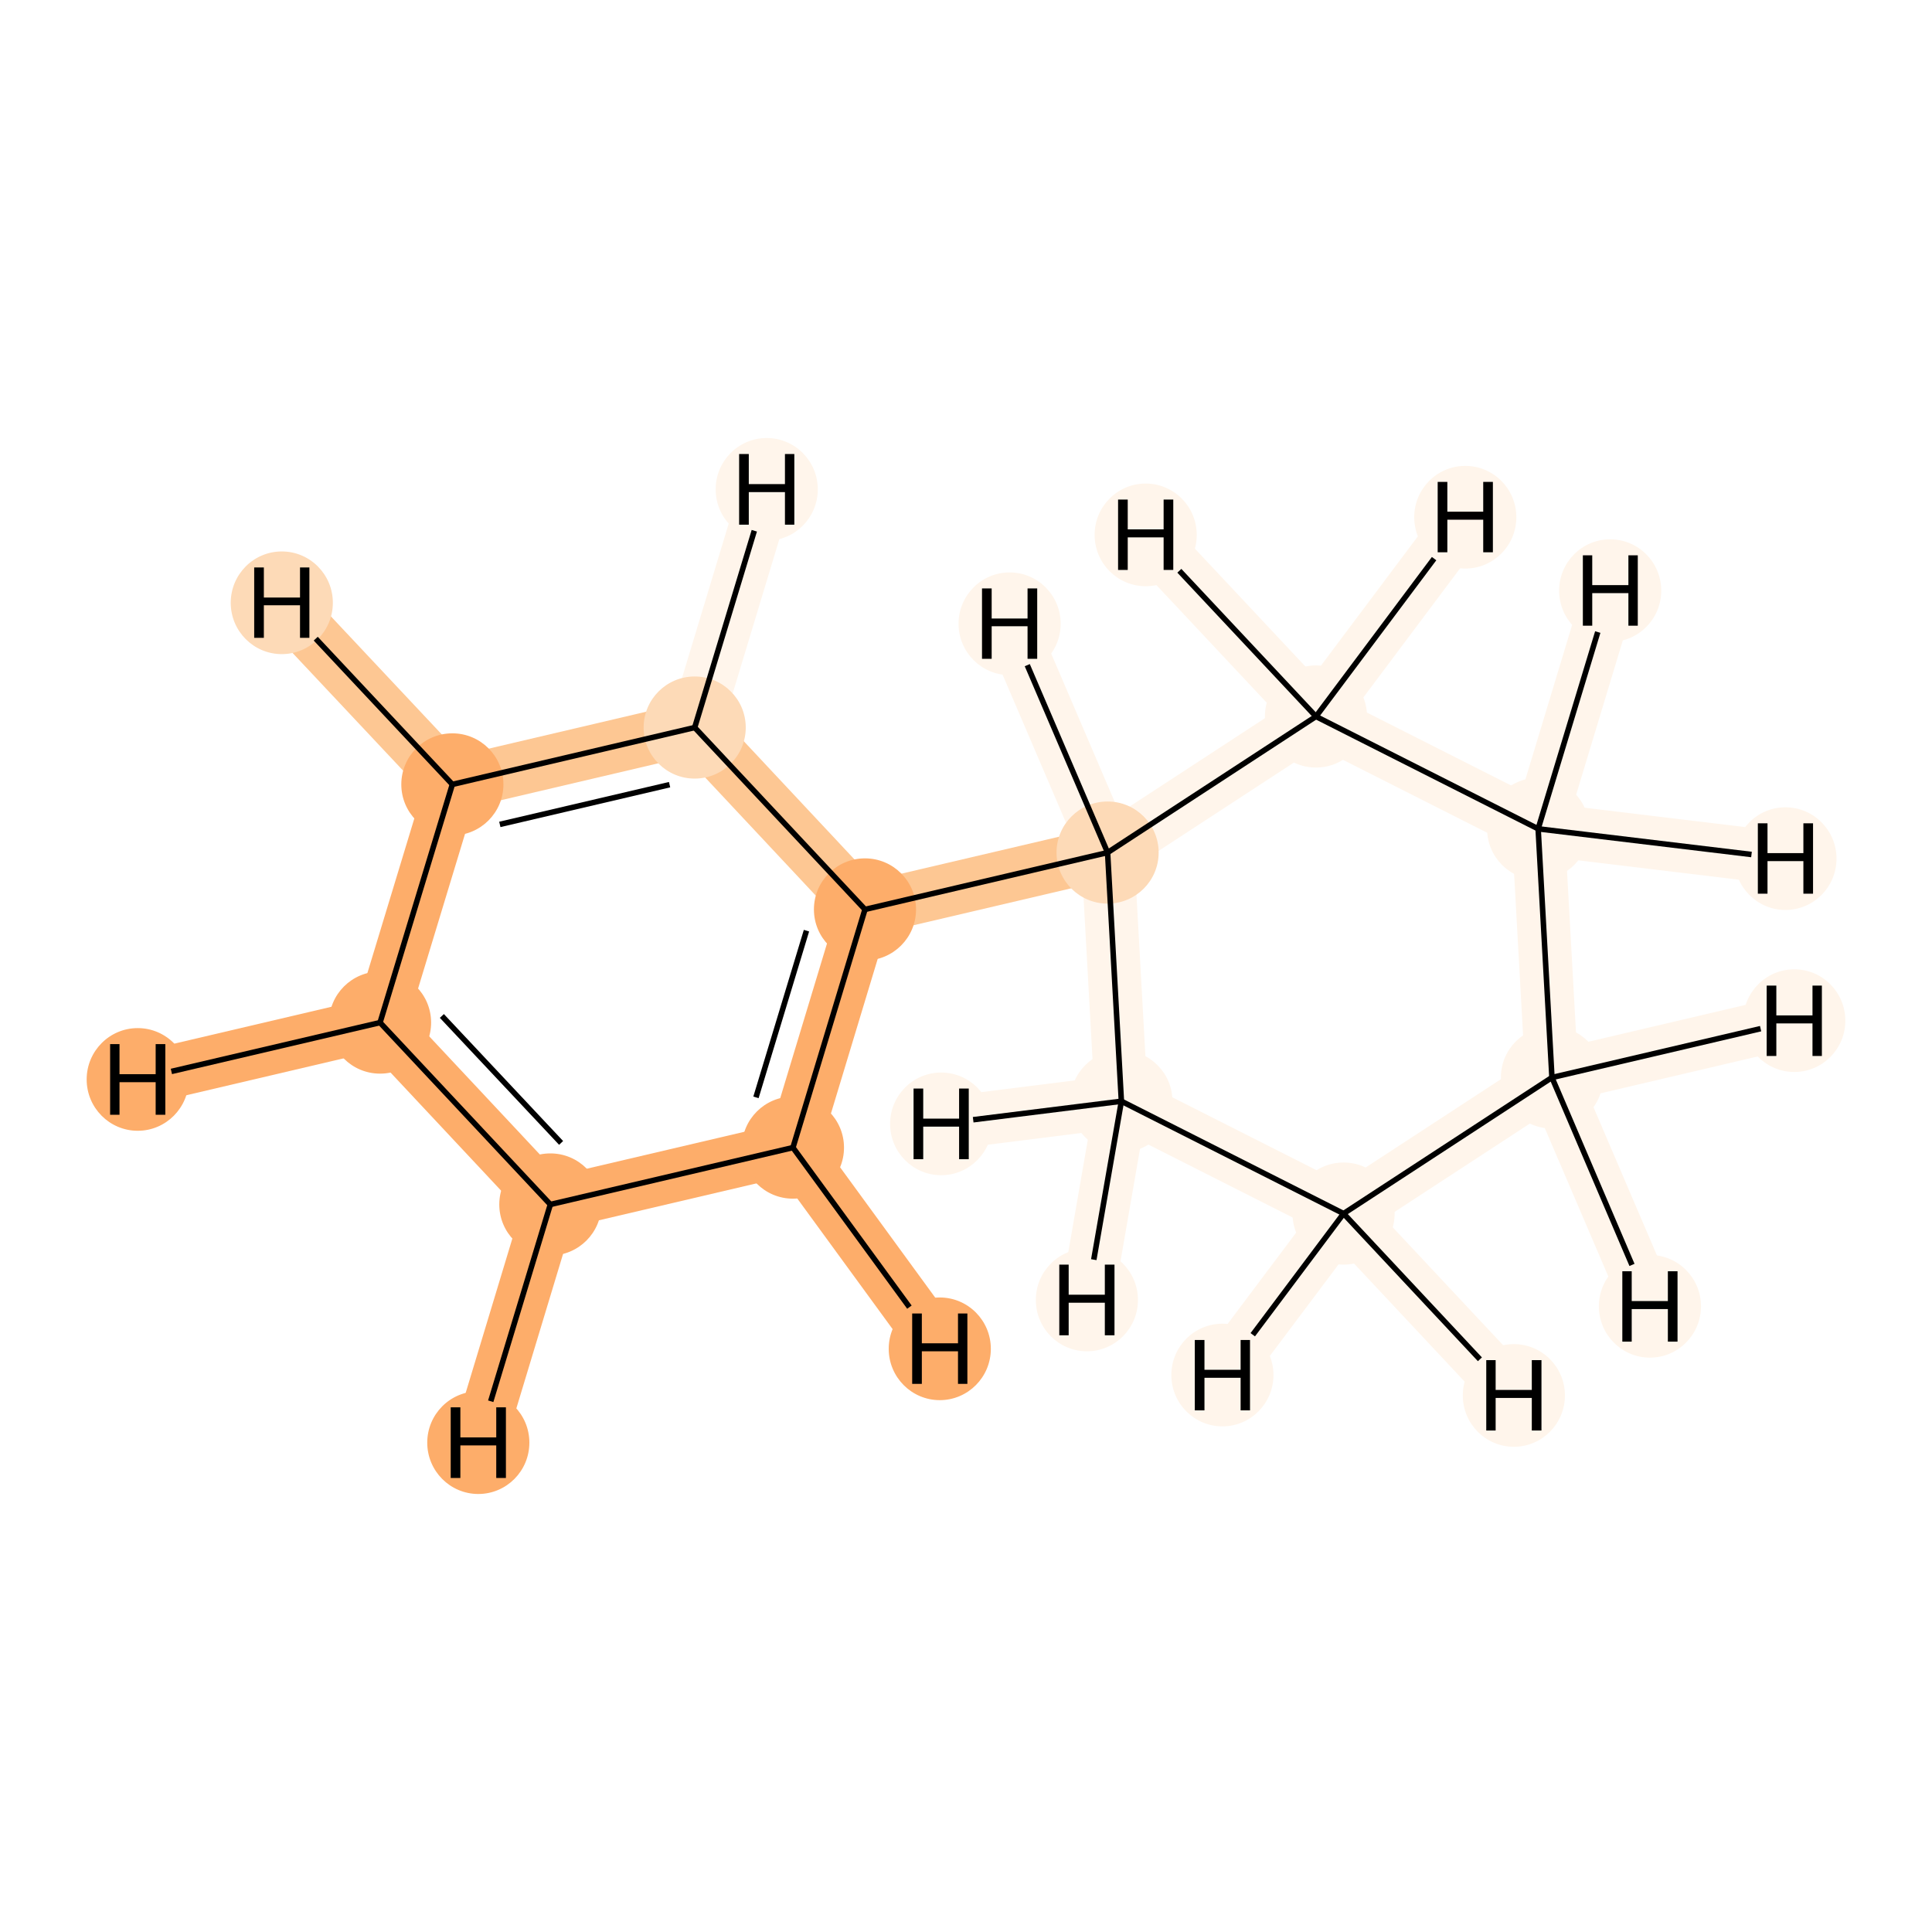 <?xml version='1.0' encoding='iso-8859-1'?>
<svg version='1.1' baseProfile='full'
              xmlns='http://www.w3.org/2000/svg'
                      xmlns:rdkit='http://www.rdkit.org/xml'
                      xmlns:xlink='http://www.w3.org/1999/xlink'
                  xml:space='preserve'
width='700px' height='700px' viewBox='0 0 700 700'>
<!-- END OF HEADER -->
<rect style='opacity:1.0;fill:#FFFFFF;stroke:none' width='700.0' height='700.0' x='0.0' y='0.0'> </rect>
<path d='M 562.3,390.4 L 486.8,439.7' style='fill:none;fill-rule:evenodd;stroke:#FFF5EB;stroke-width:19.2px;stroke-linecap:butt;stroke-linejoin:miter;stroke-opacity:1' />
<path d='M 562.3,390.4 L 557.3,300.3' style='fill:none;fill-rule:evenodd;stroke:#FFF5EB;stroke-width:19.2px;stroke-linecap:butt;stroke-linejoin:miter;stroke-opacity:1' />
<path d='M 562.3,390.4 L 650.1,369.8' style='fill:none;fill-rule:evenodd;stroke:#FFF5EB;stroke-width:19.2px;stroke-linecap:butt;stroke-linejoin:miter;stroke-opacity:1' />
<path d='M 562.3,390.4 L 597.8,473.3' style='fill:none;fill-rule:evenodd;stroke:#FFF5EB;stroke-width:19.2px;stroke-linecap:butt;stroke-linejoin:miter;stroke-opacity:1' />
<path d='M 486.8,439.7 L 406.3,399.0' style='fill:none;fill-rule:evenodd;stroke:#FFF5EB;stroke-width:19.2px;stroke-linecap:butt;stroke-linejoin:miter;stroke-opacity:1' />
<path d='M 486.8,439.7 L 548.5,505.6' style='fill:none;fill-rule:evenodd;stroke:#FFF5EB;stroke-width:19.2px;stroke-linecap:butt;stroke-linejoin:miter;stroke-opacity:1' />
<path d='M 486.8,439.7 L 442.9,498.2' style='fill:none;fill-rule:evenodd;stroke:#FFF5EB;stroke-width:19.2px;stroke-linecap:butt;stroke-linejoin:miter;stroke-opacity:1' />
<path d='M 406.3,399.0 L 401.3,308.9' style='fill:none;fill-rule:evenodd;stroke:#FFF5EB;stroke-width:19.2px;stroke-linecap:butt;stroke-linejoin:miter;stroke-opacity:1' />
<path d='M 406.3,399.0 L 393.8,471.0' style='fill:none;fill-rule:evenodd;stroke:#FFF5EB;stroke-width:19.2px;stroke-linecap:butt;stroke-linejoin:miter;stroke-opacity:1' />
<path d='M 406.3,399.0 L 341.0,407.2' style='fill:none;fill-rule:evenodd;stroke:#FFF5EB;stroke-width:19.2px;stroke-linecap:butt;stroke-linejoin:miter;stroke-opacity:1' />
<path d='M 401.3,308.9 L 476.8,259.6' style='fill:none;fill-rule:evenodd;stroke:#FFF5EB;stroke-width:19.2px;stroke-linecap:butt;stroke-linejoin:miter;stroke-opacity:1' />
<path d='M 401.3,308.9 L 313.4,329.5' style='fill:none;fill-rule:evenodd;stroke:#FDC793;stroke-width:19.2px;stroke-linecap:butt;stroke-linejoin:miter;stroke-opacity:1' />
<path d='M 401.3,308.9 L 365.8,226.0' style='fill:none;fill-rule:evenodd;stroke:#FFF5EB;stroke-width:19.2px;stroke-linecap:butt;stroke-linejoin:miter;stroke-opacity:1' />
<path d='M 476.8,259.6 L 557.3,300.3' style='fill:none;fill-rule:evenodd;stroke:#FFF5EB;stroke-width:19.2px;stroke-linecap:butt;stroke-linejoin:miter;stroke-opacity:1' />
<path d='M 476.8,259.6 L 415.1,193.8' style='fill:none;fill-rule:evenodd;stroke:#FFF5EB;stroke-width:19.2px;stroke-linecap:butt;stroke-linejoin:miter;stroke-opacity:1' />
<path d='M 476.8,259.6 L 530.9,187.4' style='fill:none;fill-rule:evenodd;stroke:#FFF5EB;stroke-width:19.2px;stroke-linecap:butt;stroke-linejoin:miter;stroke-opacity:1' />
<path d='M 557.3,300.3 L 583.4,214.0' style='fill:none;fill-rule:evenodd;stroke:#FFF5EB;stroke-width:19.2px;stroke-linecap:butt;stroke-linejoin:miter;stroke-opacity:1' />
<path d='M 557.3,300.3 L 646.9,311.1' style='fill:none;fill-rule:evenodd;stroke:#FFF5EB;stroke-width:19.2px;stroke-linecap:butt;stroke-linejoin:miter;stroke-opacity:1' />
<path d='M 313.4,329.5 L 287.3,415.8' style='fill:none;fill-rule:evenodd;stroke:#FDAD6A;stroke-width:19.2px;stroke-linecap:butt;stroke-linejoin:miter;stroke-opacity:1' />
<path d='M 313.4,329.5 L 251.7,263.6' style='fill:none;fill-rule:evenodd;stroke:#FDC793;stroke-width:19.2px;stroke-linecap:butt;stroke-linejoin:miter;stroke-opacity:1' />
<path d='M 287.3,415.8 L 199.4,436.4' style='fill:none;fill-rule:evenodd;stroke:#FDAD6A;stroke-width:19.2px;stroke-linecap:butt;stroke-linejoin:miter;stroke-opacity:1' />
<path d='M 287.3,415.8 L 340.5,488.7' style='fill:none;fill-rule:evenodd;stroke:#FDAD6A;stroke-width:19.2px;stroke-linecap:butt;stroke-linejoin:miter;stroke-opacity:1' />
<path d='M 199.4,436.4 L 137.7,370.5' style='fill:none;fill-rule:evenodd;stroke:#FDAD6A;stroke-width:19.2px;stroke-linecap:butt;stroke-linejoin:miter;stroke-opacity:1' />
<path d='M 199.4,436.4 L 173.3,522.7' style='fill:none;fill-rule:evenodd;stroke:#FDAD6A;stroke-width:19.2px;stroke-linecap:butt;stroke-linejoin:miter;stroke-opacity:1' />
<path d='M 137.7,370.5 L 163.9,284.2' style='fill:none;fill-rule:evenodd;stroke:#FDAD6A;stroke-width:19.2px;stroke-linecap:butt;stroke-linejoin:miter;stroke-opacity:1' />
<path d='M 137.7,370.5 L 49.9,391.1' style='fill:none;fill-rule:evenodd;stroke:#FDAD6A;stroke-width:19.2px;stroke-linecap:butt;stroke-linejoin:miter;stroke-opacity:1' />
<path d='M 163.9,284.2 L 251.7,263.6' style='fill:none;fill-rule:evenodd;stroke:#FDC793;stroke-width:19.2px;stroke-linecap:butt;stroke-linejoin:miter;stroke-opacity:1' />
<path d='M 163.9,284.2 L 102.1,218.4' style='fill:none;fill-rule:evenodd;stroke:#FDC793;stroke-width:19.2px;stroke-linecap:butt;stroke-linejoin:miter;stroke-opacity:1' />
<path d='M 251.7,263.6 L 277.8,177.3' style='fill:none;fill-rule:evenodd;stroke:#FFF5EB;stroke-width:19.2px;stroke-linecap:butt;stroke-linejoin:miter;stroke-opacity:1' />
<ellipse cx='562.3' cy='390.4' rx='18.0' ry='18.0'  style='fill:#FFF5EB;fill-rule:evenodd;stroke:#FFF5EB;stroke-width:1.0px;stroke-linecap:butt;stroke-linejoin:miter;stroke-opacity:1' />
<ellipse cx='486.8' cy='439.7' rx='18.0' ry='18.0'  style='fill:#FFF5EB;fill-rule:evenodd;stroke:#FFF5EB;stroke-width:1.0px;stroke-linecap:butt;stroke-linejoin:miter;stroke-opacity:1' />
<ellipse cx='406.3' cy='399.0' rx='18.0' ry='18.0'  style='fill:#FFF5EB;fill-rule:evenodd;stroke:#FFF5EB;stroke-width:1.0px;stroke-linecap:butt;stroke-linejoin:miter;stroke-opacity:1' />
<ellipse cx='401.3' cy='308.9' rx='18.0' ry='18.0'  style='fill:#FDDAB7;fill-rule:evenodd;stroke:#FDDAB7;stroke-width:1.0px;stroke-linecap:butt;stroke-linejoin:miter;stroke-opacity:1' />
<ellipse cx='476.8' cy='259.6' rx='18.0' ry='18.0'  style='fill:#FFF5EB;fill-rule:evenodd;stroke:#FFF5EB;stroke-width:1.0px;stroke-linecap:butt;stroke-linejoin:miter;stroke-opacity:1' />
<ellipse cx='557.3' cy='300.3' rx='18.0' ry='18.0'  style='fill:#FFF5EB;fill-rule:evenodd;stroke:#FFF5EB;stroke-width:1.0px;stroke-linecap:butt;stroke-linejoin:miter;stroke-opacity:1' />
<ellipse cx='313.4' cy='329.5' rx='18.0' ry='18.0'  style='fill:#FDAD6A;fill-rule:evenodd;stroke:#FDAD6A;stroke-width:1.0px;stroke-linecap:butt;stroke-linejoin:miter;stroke-opacity:1' />
<ellipse cx='287.3' cy='415.8' rx='18.0' ry='18.0'  style='fill:#FDAD6A;fill-rule:evenodd;stroke:#FDAD6A;stroke-width:1.0px;stroke-linecap:butt;stroke-linejoin:miter;stroke-opacity:1' />
<ellipse cx='199.4' cy='436.4' rx='18.0' ry='18.0'  style='fill:#FDAD6A;fill-rule:evenodd;stroke:#FDAD6A;stroke-width:1.0px;stroke-linecap:butt;stroke-linejoin:miter;stroke-opacity:1' />
<ellipse cx='137.7' cy='370.5' rx='18.0' ry='18.0'  style='fill:#FDAD6A;fill-rule:evenodd;stroke:#FDAD6A;stroke-width:1.0px;stroke-linecap:butt;stroke-linejoin:miter;stroke-opacity:1' />
<ellipse cx='163.9' cy='284.2' rx='18.0' ry='18.0'  style='fill:#FDAD6A;fill-rule:evenodd;stroke:#FDAD6A;stroke-width:1.0px;stroke-linecap:butt;stroke-linejoin:miter;stroke-opacity:1' />
<ellipse cx='251.7' cy='263.6' rx='18.0' ry='18.0'  style='fill:#FDDAB7;fill-rule:evenodd;stroke:#FDDAB7;stroke-width:1.0px;stroke-linecap:butt;stroke-linejoin:miter;stroke-opacity:1' />
<ellipse cx='650.1' cy='369.8' rx='18.0' ry='18.1'  style='fill:#FFF5EB;fill-rule:evenodd;stroke:#FFF5EB;stroke-width:1.0px;stroke-linecap:butt;stroke-linejoin:miter;stroke-opacity:1' />
<ellipse cx='597.8' cy='473.3' rx='18.0' ry='18.1'  style='fill:#FFF5EB;fill-rule:evenodd;stroke:#FFF5EB;stroke-width:1.0px;stroke-linecap:butt;stroke-linejoin:miter;stroke-opacity:1' />
<ellipse cx='548.5' cy='505.6' rx='18.0' ry='18.1'  style='fill:#FFF5EB;fill-rule:evenodd;stroke:#FFF5EB;stroke-width:1.0px;stroke-linecap:butt;stroke-linejoin:miter;stroke-opacity:1' />
<ellipse cx='442.9' cy='498.2' rx='18.0' ry='18.1'  style='fill:#FFF5EB;fill-rule:evenodd;stroke:#FFF5EB;stroke-width:1.0px;stroke-linecap:butt;stroke-linejoin:miter;stroke-opacity:1' />
<ellipse cx='393.8' cy='471.0' rx='18.0' ry='18.1'  style='fill:#FFF5EB;fill-rule:evenodd;stroke:#FFF5EB;stroke-width:1.0px;stroke-linecap:butt;stroke-linejoin:miter;stroke-opacity:1' />
<ellipse cx='341.0' cy='407.2' rx='18.0' ry='18.1'  style='fill:#FFF5EB;fill-rule:evenodd;stroke:#FFF5EB;stroke-width:1.0px;stroke-linecap:butt;stroke-linejoin:miter;stroke-opacity:1' />
<ellipse cx='365.8' cy='226.0' rx='18.0' ry='18.1'  style='fill:#FFF5EB;fill-rule:evenodd;stroke:#FFF5EB;stroke-width:1.0px;stroke-linecap:butt;stroke-linejoin:miter;stroke-opacity:1' />
<ellipse cx='415.1' cy='193.8' rx='18.0' ry='18.1'  style='fill:#FFF5EB;fill-rule:evenodd;stroke:#FFF5EB;stroke-width:1.0px;stroke-linecap:butt;stroke-linejoin:miter;stroke-opacity:1' />
<ellipse cx='530.9' cy='187.4' rx='18.0' ry='18.1'  style='fill:#FFF5EB;fill-rule:evenodd;stroke:#FFF5EB;stroke-width:1.0px;stroke-linecap:butt;stroke-linejoin:miter;stroke-opacity:1' />
<ellipse cx='583.4' cy='214.0' rx='18.0' ry='18.1'  style='fill:#FFF5EB;fill-rule:evenodd;stroke:#FFF5EB;stroke-width:1.0px;stroke-linecap:butt;stroke-linejoin:miter;stroke-opacity:1' />
<ellipse cx='646.9' cy='311.1' rx='18.0' ry='18.1'  style='fill:#FFF5EB;fill-rule:evenodd;stroke:#FFF5EB;stroke-width:1.0px;stroke-linecap:butt;stroke-linejoin:miter;stroke-opacity:1' />
<ellipse cx='340.5' cy='488.7' rx='18.0' ry='18.1'  style='fill:#FDAD6A;fill-rule:evenodd;stroke:#FDAD6A;stroke-width:1.0px;stroke-linecap:butt;stroke-linejoin:miter;stroke-opacity:1' />
<ellipse cx='173.3' cy='522.7' rx='18.0' ry='18.1'  style='fill:#FDAD6A;fill-rule:evenodd;stroke:#FDAD6A;stroke-width:1.0px;stroke-linecap:butt;stroke-linejoin:miter;stroke-opacity:1' />
<ellipse cx='49.9' cy='391.1' rx='18.0' ry='18.1'  style='fill:#FDAD6A;fill-rule:evenodd;stroke:#FDAD6A;stroke-width:1.0px;stroke-linecap:butt;stroke-linejoin:miter;stroke-opacity:1' />
<ellipse cx='102.1' cy='218.4' rx='18.0' ry='18.1'  style='fill:#FDDAB7;fill-rule:evenodd;stroke:#FDDAB7;stroke-width:1.0px;stroke-linecap:butt;stroke-linejoin:miter;stroke-opacity:1' />
<ellipse cx='277.8' cy='177.3' rx='18.0' ry='18.1'  style='fill:#FFF5EB;fill-rule:evenodd;stroke:#FFF5EB;stroke-width:1.0px;stroke-linecap:butt;stroke-linejoin:miter;stroke-opacity:1' />
<path class='bond-0 atom-0 atom-1' d='M 562.3,390.4 L 486.8,439.7' style='fill:none;fill-rule:evenodd;stroke:#000000;stroke-width:2.0px;stroke-linecap:butt;stroke-linejoin:miter;stroke-opacity:1' />
<path class='bond-11 atom-5 atom-0' d='M 557.3,300.3 L 562.3,390.4' style='fill:none;fill-rule:evenodd;stroke:#000000;stroke-width:2.0px;stroke-linecap:butt;stroke-linejoin:miter;stroke-opacity:1' />
<path class='bond-13 atom-0 atom-12' d='M 562.3,390.4 L 637.9,372.7' style='fill:none;fill-rule:evenodd;stroke:#000000;stroke-width:2.0px;stroke-linecap:butt;stroke-linejoin:miter;stroke-opacity:1' />
<path class='bond-14 atom-0 atom-13' d='M 562.3,390.4 L 591.3,458.3' style='fill:none;fill-rule:evenodd;stroke:#000000;stroke-width:2.0px;stroke-linecap:butt;stroke-linejoin:miter;stroke-opacity:1' />
<path class='bond-1 atom-1 atom-2' d='M 486.8,439.7 L 406.3,399.0' style='fill:none;fill-rule:evenodd;stroke:#000000;stroke-width:2.0px;stroke-linecap:butt;stroke-linejoin:miter;stroke-opacity:1' />
<path class='bond-15 atom-1 atom-14' d='M 486.8,439.7 L 536.2,492.5' style='fill:none;fill-rule:evenodd;stroke:#000000;stroke-width:2.0px;stroke-linecap:butt;stroke-linejoin:miter;stroke-opacity:1' />
<path class='bond-16 atom-1 atom-15' d='M 486.8,439.7 L 453.9,483.6' style='fill:none;fill-rule:evenodd;stroke:#000000;stroke-width:2.0px;stroke-linecap:butt;stroke-linejoin:miter;stroke-opacity:1' />
<path class='bond-2 atom-2 atom-3' d='M 406.3,399.0 L 401.3,308.9' style='fill:none;fill-rule:evenodd;stroke:#000000;stroke-width:2.0px;stroke-linecap:butt;stroke-linejoin:miter;stroke-opacity:1' />
<path class='bond-17 atom-2 atom-16' d='M 406.3,399.0 L 396.3,456.4' style='fill:none;fill-rule:evenodd;stroke:#000000;stroke-width:2.0px;stroke-linecap:butt;stroke-linejoin:miter;stroke-opacity:1' />
<path class='bond-18 atom-2 atom-17' d='M 406.3,399.0 L 352.6,405.7' style='fill:none;fill-rule:evenodd;stroke:#000000;stroke-width:2.0px;stroke-linecap:butt;stroke-linejoin:miter;stroke-opacity:1' />
<path class='bond-3 atom-3 atom-4' d='M 401.3,308.9 L 476.8,259.6' style='fill:none;fill-rule:evenodd;stroke:#000000;stroke-width:2.0px;stroke-linecap:butt;stroke-linejoin:miter;stroke-opacity:1' />
<path class='bond-5 atom-3 atom-6' d='M 401.3,308.9 L 313.4,329.5' style='fill:none;fill-rule:evenodd;stroke:#000000;stroke-width:2.0px;stroke-linecap:butt;stroke-linejoin:miter;stroke-opacity:1' />
<path class='bond-19 atom-3 atom-18' d='M 401.3,308.9 L 372.2,241.0' style='fill:none;fill-rule:evenodd;stroke:#000000;stroke-width:2.0px;stroke-linecap:butt;stroke-linejoin:miter;stroke-opacity:1' />
<path class='bond-4 atom-4 atom-5' d='M 476.8,259.6 L 557.3,300.3' style='fill:none;fill-rule:evenodd;stroke:#000000;stroke-width:2.0px;stroke-linecap:butt;stroke-linejoin:miter;stroke-opacity:1' />
<path class='bond-20 atom-4 atom-19' d='M 476.8,259.6 L 427.3,206.8' style='fill:none;fill-rule:evenodd;stroke:#000000;stroke-width:2.0px;stroke-linecap:butt;stroke-linejoin:miter;stroke-opacity:1' />
<path class='bond-21 atom-4 atom-20' d='M 476.8,259.6 L 519.6,202.4' style='fill:none;fill-rule:evenodd;stroke:#000000;stroke-width:2.0px;stroke-linecap:butt;stroke-linejoin:miter;stroke-opacity:1' />
<path class='bond-22 atom-5 atom-21' d='M 557.3,300.3 L 578.9,229.0' style='fill:none;fill-rule:evenodd;stroke:#000000;stroke-width:2.0px;stroke-linecap:butt;stroke-linejoin:miter;stroke-opacity:1' />
<path class='bond-23 atom-5 atom-22' d='M 557.3,300.3 L 634.6,309.6' style='fill:none;fill-rule:evenodd;stroke:#000000;stroke-width:2.0px;stroke-linecap:butt;stroke-linejoin:miter;stroke-opacity:1' />
<path class='bond-6 atom-6 atom-7' d='M 313.4,329.5 L 287.3,415.8' style='fill:none;fill-rule:evenodd;stroke:#000000;stroke-width:2.0px;stroke-linecap:butt;stroke-linejoin:miter;stroke-opacity:1' />
<path class='bond-6 atom-6 atom-7' d='M 292.2,337.2 L 273.9,397.6' style='fill:none;fill-rule:evenodd;stroke:#000000;stroke-width:2.0px;stroke-linecap:butt;stroke-linejoin:miter;stroke-opacity:1' />
<path class='bond-12 atom-11 atom-6' d='M 251.7,263.6 L 313.4,329.5' style='fill:none;fill-rule:evenodd;stroke:#000000;stroke-width:2.0px;stroke-linecap:butt;stroke-linejoin:miter;stroke-opacity:1' />
<path class='bond-7 atom-7 atom-8' d='M 287.3,415.8 L 199.4,436.4' style='fill:none;fill-rule:evenodd;stroke:#000000;stroke-width:2.0px;stroke-linecap:butt;stroke-linejoin:miter;stroke-opacity:1' />
<path class='bond-24 atom-7 atom-23' d='M 287.3,415.8 L 329.5,473.6' style='fill:none;fill-rule:evenodd;stroke:#000000;stroke-width:2.0px;stroke-linecap:butt;stroke-linejoin:miter;stroke-opacity:1' />
<path class='bond-8 atom-8 atom-9' d='M 199.4,436.4 L 137.7,370.5' style='fill:none;fill-rule:evenodd;stroke:#000000;stroke-width:2.0px;stroke-linecap:butt;stroke-linejoin:miter;stroke-opacity:1' />
<path class='bond-8 atom-8 atom-9' d='M 203.3,414.1 L 160.1,368.1' style='fill:none;fill-rule:evenodd;stroke:#000000;stroke-width:2.0px;stroke-linecap:butt;stroke-linejoin:miter;stroke-opacity:1' />
<path class='bond-25 atom-8 atom-24' d='M 199.4,436.4 L 177.8,507.7' style='fill:none;fill-rule:evenodd;stroke:#000000;stroke-width:2.0px;stroke-linecap:butt;stroke-linejoin:miter;stroke-opacity:1' />
<path class='bond-9 atom-9 atom-10' d='M 137.7,370.5 L 163.9,284.2' style='fill:none;fill-rule:evenodd;stroke:#000000;stroke-width:2.0px;stroke-linecap:butt;stroke-linejoin:miter;stroke-opacity:1' />
<path class='bond-26 atom-9 atom-25' d='M 137.7,370.5 L 62.1,388.2' style='fill:none;fill-rule:evenodd;stroke:#000000;stroke-width:2.0px;stroke-linecap:butt;stroke-linejoin:miter;stroke-opacity:1' />
<path class='bond-10 atom-10 atom-11' d='M 163.9,284.2 L 251.7,263.6' style='fill:none;fill-rule:evenodd;stroke:#000000;stroke-width:2.0px;stroke-linecap:butt;stroke-linejoin:miter;stroke-opacity:1' />
<path class='bond-10 atom-10 atom-11' d='M 181.1,298.7 L 242.6,284.3' style='fill:none;fill-rule:evenodd;stroke:#000000;stroke-width:2.0px;stroke-linecap:butt;stroke-linejoin:miter;stroke-opacity:1' />
<path class='bond-27 atom-10 atom-26' d='M 163.9,284.2 L 114.4,231.4' style='fill:none;fill-rule:evenodd;stroke:#000000;stroke-width:2.0px;stroke-linecap:butt;stroke-linejoin:miter;stroke-opacity:1' />
<path class='bond-28 atom-11 atom-27' d='M 251.7,263.6 L 273.3,192.3' style='fill:none;fill-rule:evenodd;stroke:#000000;stroke-width:2.0px;stroke-linecap:butt;stroke-linejoin:miter;stroke-opacity:1' />
<path  class='atom-12' d='M 640.1 357.1
L 643.6 357.1
L 643.6 367.9
L 656.7 367.9
L 656.7 357.1
L 660.1 357.1
L 660.1 382.6
L 656.7 382.6
L 656.7 370.8
L 643.6 370.8
L 643.6 382.6
L 640.1 382.6
L 640.1 357.1
' fill='#000000'/>
<path  class='atom-13' d='M 587.8 460.6
L 591.2 460.6
L 591.2 471.4
L 604.3 471.4
L 604.3 460.6
L 607.8 460.6
L 607.8 486.1
L 604.3 486.1
L 604.3 474.3
L 591.2 474.3
L 591.2 486.1
L 587.8 486.1
L 587.8 460.6
' fill='#000000'/>
<path  class='atom-14' d='M 538.5 492.8
L 541.9 492.8
L 541.9 503.6
L 555.0 503.6
L 555.0 492.8
L 558.5 492.8
L 558.5 518.3
L 555.0 518.3
L 555.0 506.5
L 541.9 506.5
L 541.9 518.3
L 538.5 518.3
L 538.5 492.8
' fill='#000000'/>
<path  class='atom-15' d='M 432.9 485.5
L 436.4 485.5
L 436.4 496.3
L 449.5 496.3
L 449.5 485.5
L 452.9 485.5
L 452.9 511.0
L 449.5 511.0
L 449.5 499.2
L 436.4 499.2
L 436.4 511.0
L 432.9 511.0
L 432.9 485.5
' fill='#000000'/>
<path  class='atom-16' d='M 383.8 458.2
L 387.2 458.2
L 387.2 469.1
L 400.3 469.1
L 400.3 458.2
L 403.8 458.2
L 403.8 483.8
L 400.3 483.8
L 400.3 472.0
L 387.2 472.0
L 387.2 483.8
L 383.8 483.8
L 383.8 458.2
' fill='#000000'/>
<path  class='atom-17' d='M 331.0 394.4
L 334.5 394.4
L 334.5 405.3
L 347.5 405.3
L 347.5 394.4
L 351.0 394.4
L 351.0 420.0
L 347.5 420.0
L 347.5 408.2
L 334.5 408.2
L 334.5 420.0
L 331.0 420.0
L 331.0 394.4
' fill='#000000'/>
<path  class='atom-18' d='M 355.8 213.2
L 359.3 213.2
L 359.3 224.1
L 372.3 224.1
L 372.3 213.2
L 375.8 213.2
L 375.8 238.7
L 372.3 238.7
L 372.3 226.9
L 359.3 226.9
L 359.3 238.7
L 355.8 238.7
L 355.8 213.2
' fill='#000000'/>
<path  class='atom-19' d='M 405.1 181.0
L 408.6 181.0
L 408.6 191.8
L 421.6 191.8
L 421.6 181.0
L 425.1 181.0
L 425.1 206.5
L 421.6 206.5
L 421.6 194.7
L 408.6 194.7
L 408.6 206.5
L 405.1 206.5
L 405.1 181.0
' fill='#000000'/>
<path  class='atom-20' d='M 520.9 174.6
L 524.4 174.6
L 524.4 185.4
L 537.4 185.4
L 537.4 174.6
L 540.9 174.6
L 540.9 200.1
L 537.4 200.1
L 537.4 188.3
L 524.4 188.3
L 524.4 200.1
L 520.9 200.1
L 520.9 174.6
' fill='#000000'/>
<path  class='atom-21' d='M 573.5 201.2
L 576.9 201.2
L 576.9 212.0
L 590.0 212.0
L 590.0 201.2
L 593.4 201.2
L 593.4 226.7
L 590.0 226.7
L 590.0 214.9
L 576.9 214.9
L 576.9 226.7
L 573.5 226.7
L 573.5 201.2
' fill='#000000'/>
<path  class='atom-22' d='M 636.9 298.3
L 640.4 298.3
L 640.4 309.1
L 653.4 309.1
L 653.4 298.3
L 656.9 298.3
L 656.9 323.8
L 653.4 323.8
L 653.4 312.0
L 640.4 312.0
L 640.4 323.8
L 636.9 323.8
L 636.9 298.3
' fill='#000000'/>
<path  class='atom-23' d='M 330.5 475.9
L 334.0 475.9
L 334.0 486.7
L 347.1 486.7
L 347.1 475.9
L 350.5 475.9
L 350.5 501.4
L 347.1 501.4
L 347.1 489.6
L 334.0 489.6
L 334.0 501.4
L 330.5 501.4
L 330.5 475.9
' fill='#000000'/>
<path  class='atom-24' d='M 163.3 509.9
L 166.8 509.9
L 166.8 520.8
L 179.8 520.8
L 179.8 509.9
L 183.3 509.9
L 183.3 535.5
L 179.8 535.5
L 179.8 523.7
L 166.8 523.7
L 166.8 535.5
L 163.3 535.5
L 163.3 509.9
' fill='#000000'/>
<path  class='atom-25' d='M 39.9 378.3
L 43.3 378.3
L 43.3 389.2
L 56.4 389.2
L 56.4 378.3
L 59.9 378.3
L 59.9 403.9
L 56.4 403.9
L 56.4 392.1
L 43.3 392.1
L 43.3 403.9
L 39.9 403.9
L 39.9 378.3
' fill='#000000'/>
<path  class='atom-26' d='M 92.1 205.6
L 95.6 205.6
L 95.6 216.5
L 108.7 216.5
L 108.7 205.6
L 112.1 205.6
L 112.1 231.1
L 108.7 231.1
L 108.7 219.3
L 95.6 219.3
L 95.6 231.1
L 92.1 231.1
L 92.1 205.6
' fill='#000000'/>
<path  class='atom-27' d='M 267.8 164.5
L 271.3 164.5
L 271.3 175.4
L 284.4 175.4
L 284.4 164.5
L 287.8 164.5
L 287.8 190.1
L 284.4 190.1
L 284.4 178.3
L 271.3 178.3
L 271.3 190.1
L 267.8 190.1
L 267.8 164.5
' fill='#000000'/>
</svg>
